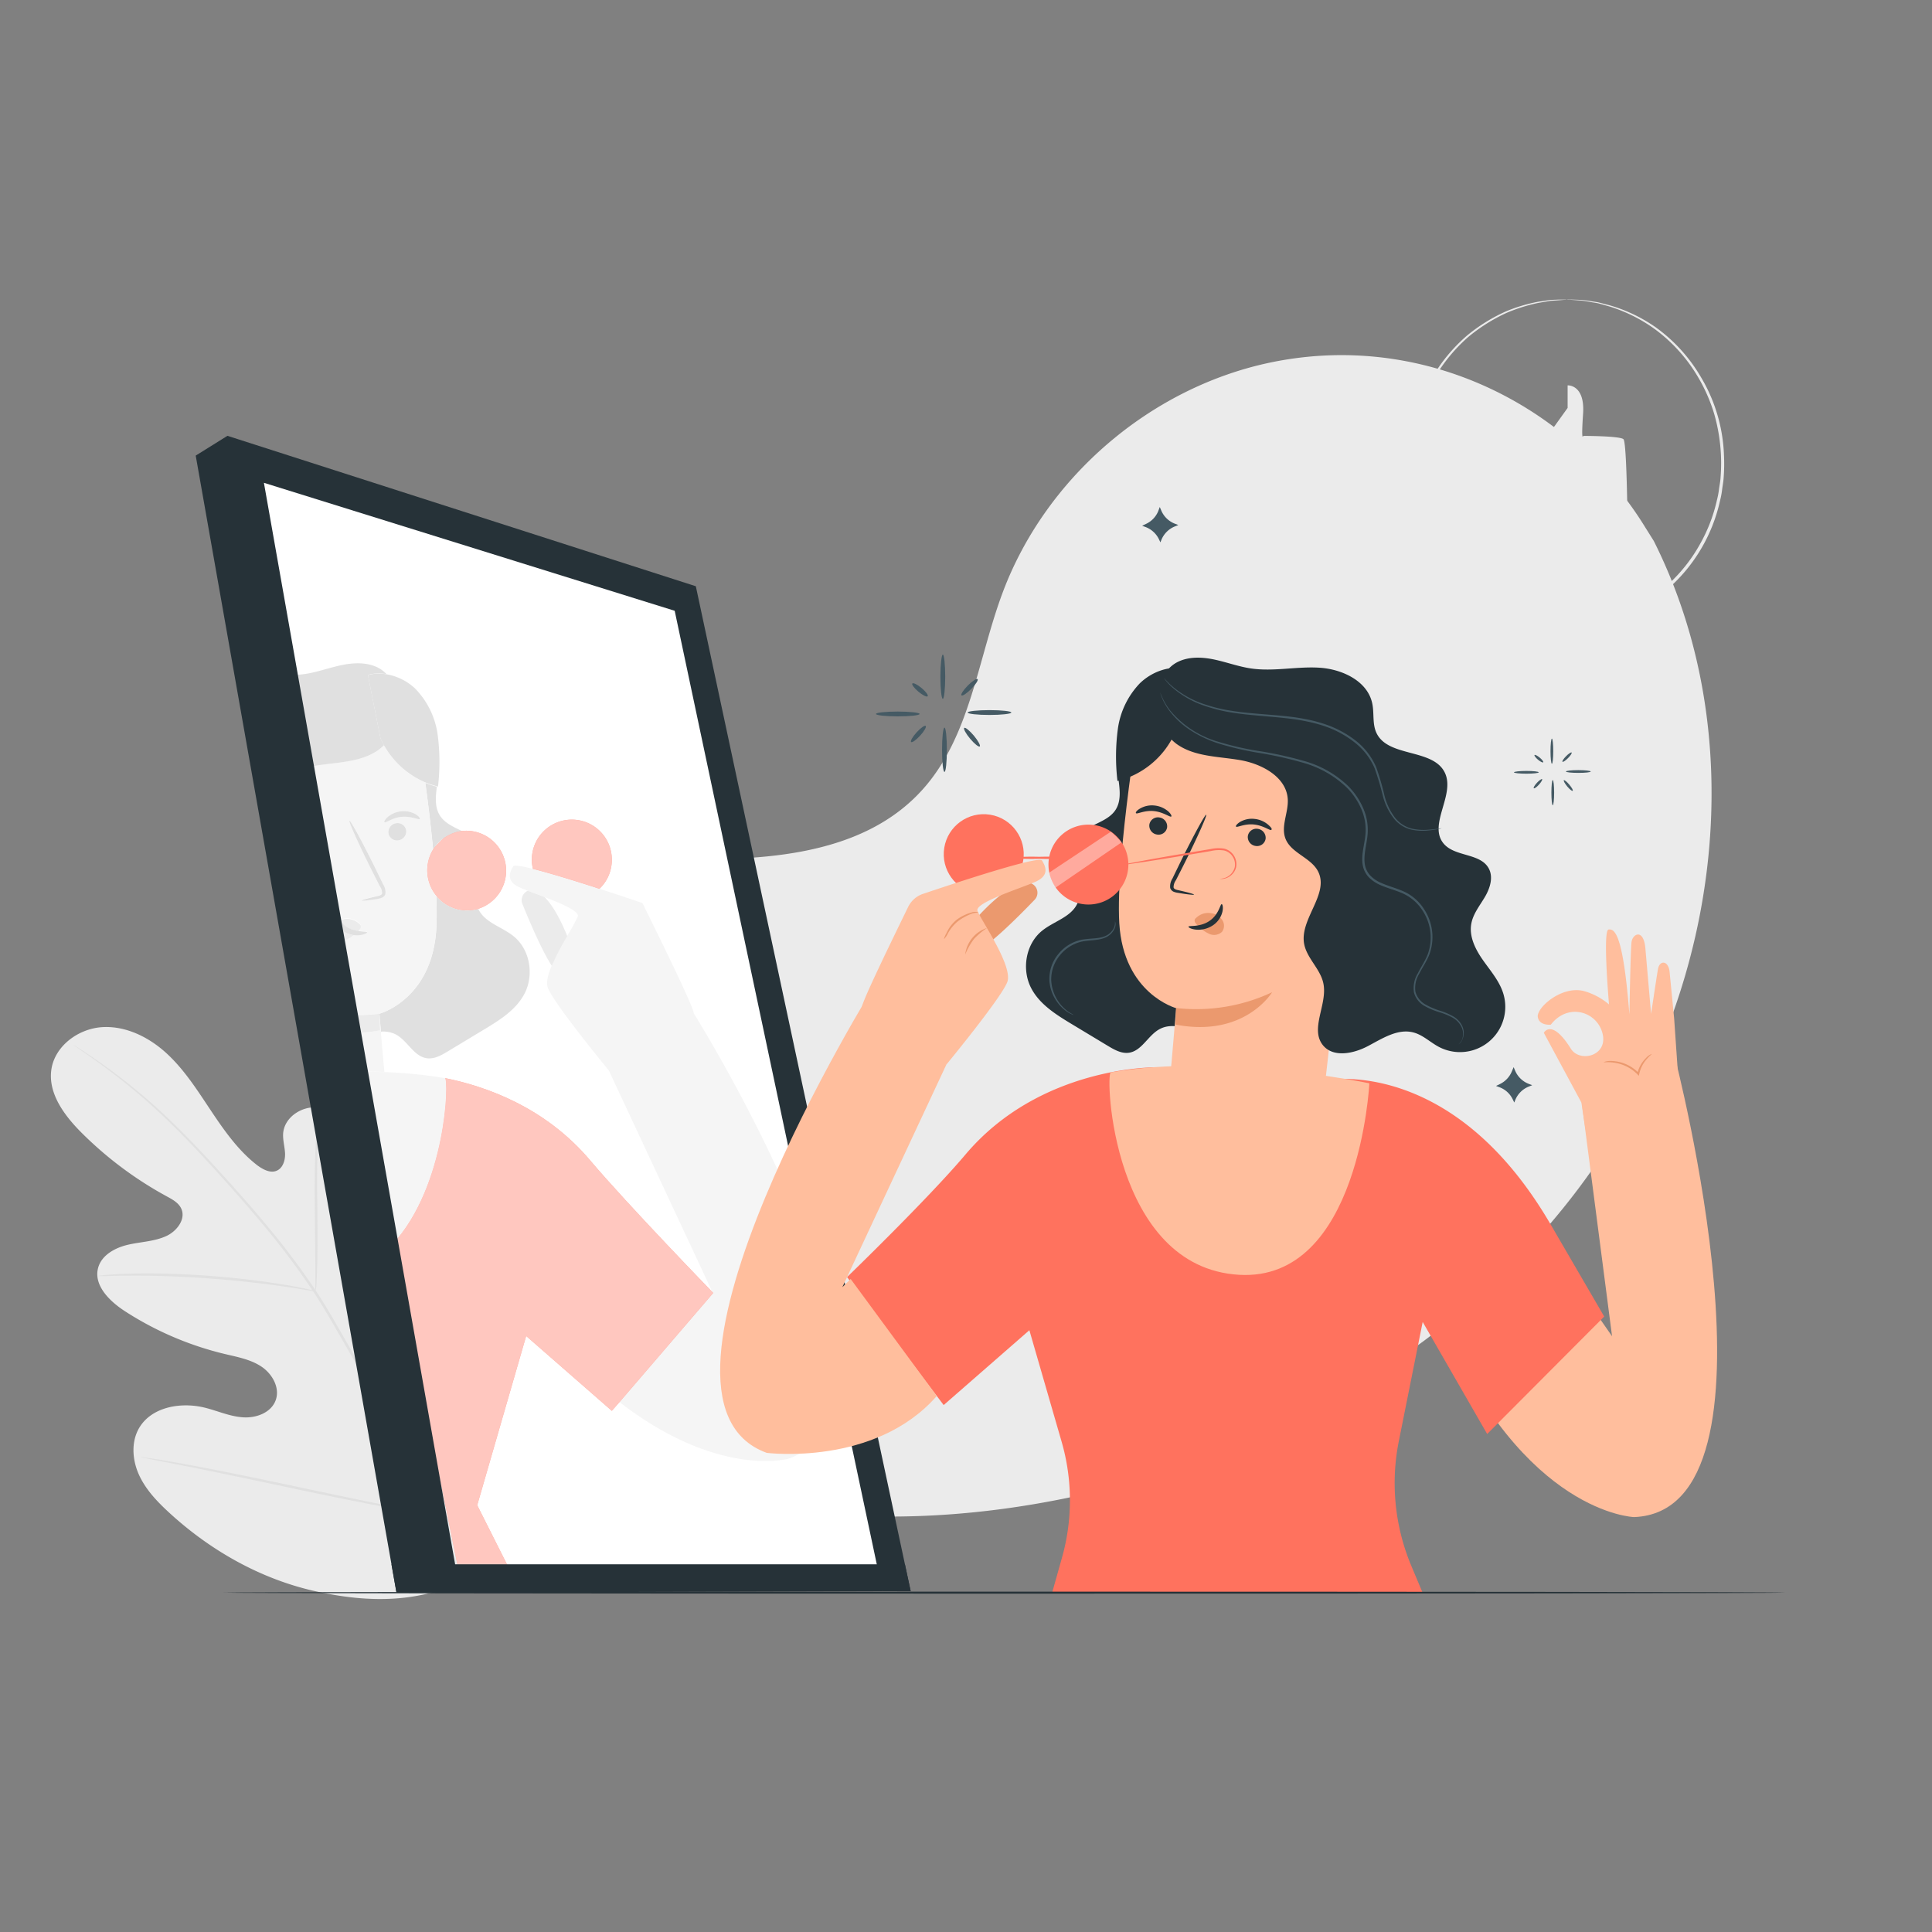 <svg xmlns="http://www.w3.org/2000/svg" viewBox="0 0 500 500"><rect x="0" y="0" width="500" height="500" fill="#808080" stroke="none"/><g id="background-complete"><path d="M122,408.34c20.51-17.86,22.34-46.9,18.57-72.39-.63-4.26-.66-8.81-3.14-12.32s-7.57-5.53-11.25-3.29c-3,1.85-4,5.7-5.48,9A25.39,25.39,0,0,1,111.58,340c-2.59,1.72-5.9,3-8.79,1.8-4-1.61-5-6.65-5.43-10.9Q96.09,319,94.83,307.15c-.46-4.25-.93-8.59-2.73-12.47s-5.17-7.29-9.39-8-9,2.24-9.42,6.5c-.16,1.77.4,3.53.48,5.3s-.54,3.82-2.18,4.51-3.52-.32-5-1.41c-4.92-3.79-8.56-9-12-14.15S47.83,277,43.28,272.76s-10.56-7.29-16.76-6.94-12.35,4.86-13.23,11,3.34,11.84,7.74,16.25a96.26,96.26,0,0,0,22.13,16.55c1.46.79,3.05,1.65,3.75,3.17,1.25,2.72-1.15,5.85-3.88,7.1-3.09,1.42-6.61,1.48-9.92,2.25s-6.78,2.65-7.7,5.92c-1.27,4.55,2.92,8.68,6.88,11.25a83.14,83.14,0,0,0,25.92,11.11c3.3.79,6.74,1.41,9.54,3.32s4.78,5.54,3.57,8.71-5,4.58-8.44,4.35-6.55-1.67-9.85-2.49c-6.16-1.53-13.75-.26-17,5.21-2.12,3.6-1.81,8.24-.11,12.05s4.64,6.93,7.71,9.76c10.72,9.9,23.85,17.36,38.1,20.5s27.11,3,40.19-3.5" style="fill:#ebebeb"></path><path d="M113.38,393.08a379.6,379.6,0,0,0-19.93-39.23c-2-3.38-3.87-6.73-5.76-10s-3.78-6.54-5.82-9.61a193.34,193.34,0,0,0-12.75-17c-4.32-5.21-8.61-10-12.66-14.44s-7.92-8.51-11.6-12.07a153.15,153.15,0,0,0-18.61-15.51c-2.33-1.66-4.18-2.88-5.45-3.7l-1.44-.92c-.33-.2-.51-.29-.51-.29l.47.35,1.41,1c1.24.85,3.07,2.11,5.38,3.79a160.5,160.5,0,0,1,18.43,15.64c3.65,3.57,7.49,7.65,11.52,12.1s8.3,9.26,12.6,14.46a193.4,193.4,0,0,1,12.68,17c2,3.06,3.89,6.29,5.79,9.58s3.81,6.64,5.76,10a387.25,387.25,0,0,1,20,39.15" style="fill:#e0e0e0"></path><path d="M81.7,334.17a10.75,10.75,0,0,0,.19-1.86c.08-1.2.15-2.94.21-5.08.11-4.3.08-10.24,0-16.8s0-12.48.23-16.76c.1-2.15.2-3.88.29-5.08a11,11,0,0,0,.06-1.87,9.28,9.28,0,0,0-.31,1.85c-.17,1.19-.34,2.92-.5,5.07-.33,4.29-.47,10.24-.42,16.8s.12,12.37.16,16.78c0,2.06,0,3.77,0,5.09A9.35,9.35,0,0,0,81.7,334.17Z" style="fill:#e0e0e0"></path><path d="M25.21,330.25a2.17,2.17,0,0,0,.58,0l1.66,0c1.43-.05,3.51-.12,6.07-.12,5.13-.05,12.22.14,20,.69s14.85,1.39,19.93,2.13c2.54.36,4.59.7,6,.94l1.63.26c.37.05.57.07.58,0a2.18,2.18,0,0,0-.55-.17l-1.62-.38c-1.4-.31-3.44-.72-6-1.14-5.07-.86-12.12-1.75-19.95-2.32s-14.94-.67-20.09-.51c-2.57.07-4.64.21-6.08.33l-1.65.17A2,2,0,0,0,25.21,330.25Z" style="fill:#e0e0e0"></path><path d="M112.65,392.13a3.14,3.14,0,0,0,.29-.72c.19-.54.42-1.23.71-2.08.62-1.82,1.44-4.46,2.41-7.75,2-6.56,4.36-15.7,6.9-25.83s4.88-19.28,6.71-25.87c.92-3.23,1.67-5.87,2.21-7.79.24-.87.44-1.57.59-2.13a3.59,3.59,0,0,0,.17-.75,3.47,3.47,0,0,0-.29.72c-.18.54-.42,1.23-.71,2.08-.61,1.82-1.43,4.46-2.4,7.74-2,6.57-4.37,15.71-6.91,25.84s-4.88,19.28-6.71,25.87c-.92,3.23-1.66,5.87-2.21,7.79-.24.87-.44,1.57-.59,2.13A3.59,3.59,0,0,0,112.65,392.13Z" style="fill:#e0e0e0"></path><path d="M36.48,377.09a3.93,3.93,0,0,0,.77.2l2.22.45,8.16,1.6c6.89,1.36,16.39,3.35,26.87,5.58s20,4.16,26.92,5.41c3.46.62,6.26,1.1,8.21,1.4l2.24.33a3.52,3.52,0,0,0,.78.07,3.66,3.66,0,0,0-.76-.2l-2.22-.45-8.16-1.6c-6.89-1.36-16.39-3.36-26.88-5.59s-20-4.16-26.91-5.4c-3.46-.63-6.27-1.11-8.21-1.4l-2.24-.33A2.93,2.93,0,0,0,36.48,377.09Z" style="fill:#e0e0e0"></path><path d="M405.42,77.48a4.23,4.23,0,0,0,.73.08l2.16.16a23.75,23.75,0,0,1,3.48.47c.68.13,1.43.19,2.19.41l2.46.69a40.32,40.32,0,0,1,11.69,5.79,41.4,41.4,0,0,1,11.49,12.8,43.11,43.11,0,0,1,4,9.2,46.33,46.33,0,0,1,1.66,16.49c-.05,1-.26,1.93-.39,2.92a21.27,21.27,0,0,1-.55,2.93,41.59,41.59,0,0,1-4.44,11.5,40.93,40.93,0,0,1-19.3,17.54A37.74,37.74,0,0,1,407,161.52a36.72,36.72,0,0,1-14.21-2.05l-1.39-.51-.19-.07-.16.09-20,10.14.59.51c2.14-6.62,4.21-13,6.19-19.21l.08-.23-.18-.18a42.75,42.75,0,0,1-10.49-17.45A43.87,43.87,0,0,1,365.75,114,42.78,42.78,0,0,1,380,87.2,44.38,44.38,0,0,1,389.84,81a43.62,43.62,0,0,1,8.29-2.61l3.11-.53,2.3-.16,1.4-.11a3,3,0,0,0,.48-.06,3.47,3.47,0,0,0-.48,0l-1.41,0-2.31.09-3.14.47a41.72,41.72,0,0,0-8.4,2.52,44,44,0,0,0-10,6.22A43,43,0,0,0,370.47,98a43.49,43.49,0,0,0-5.41,16,44.38,44.38,0,0,0,1.48,18.89,43.4,43.4,0,0,0,10.65,17.8l-.1-.42c-2,6.16-4.08,12.58-6.22,19.2l-.31,1,.9-.46,20-10.14-.35,0,1.42.52a37.55,37.55,0,0,0,14.52,2.09A38.27,38.27,0,0,0,421,159.23a42.49,42.49,0,0,0,24.14-29.64,22.15,22.15,0,0,0,.56-3c.12-1,.33-2,.38-3a45.68,45.68,0,0,0,.08-5.84,42.33,42.33,0,0,0-6-20.22,41.87,41.87,0,0,0-11.74-12.88A40.14,40.14,0,0,0,416.54,79l-2.49-.65c-.78-.22-1.53-.26-2.22-.39a23.77,23.77,0,0,0-3.51-.38l-2.17-.07A4.49,4.49,0,0,0,405.42,77.48Z" style="fill:#ebebeb"></path><path d="M396.38,114.48h2.93l6.39-8.91V99.73s4.53-.28,4,7.37.05,5.71.05,5.71,9.61,0,10.41.87c.58.61.84,10.16.94,15.33a5.61,5.61,0,0,1-4,5.65,4.06,4.06,0,0,1-1,.14c-2.4,0-14.65-2-14.65-2h-5.06Z" style="fill:#ebebeb"></path><polygon points="388 112.88 389.8 132.91 394.81 132.91 394.81 113.28 388 112.88" style="fill:#ebebeb"></polygon></g><g id="background-simple"><path d="M428,140c25.23,50.27,17.24,113.72-14.29,160.3S329.7,377,274.54,388c-39.38,7.84-81.75,6.24-117.73-11.58s-64.27-53.67-66.42-93.76c-.82-15.14,2.39-31.22,12.5-42.53,16.13-18,43.68-18.69,67.89-17.94s51.73.18,67.94-17.81c12.46-13.82,14.3-33.86,20.86-51.27,11.17-29.6,38.1-52.72,69.05-59.26a91.07,91.07,0,0,1,13-1.77c34-2.12,66.34,15.4,84.2,44.46Z" style="fill:#ebebeb"></path></g><g id="Mirror"><polygon points="119.12 408.6 228.49 408.6 174.72 154.9 62.33 118.5 119.12 408.6" style="fill:#fff"></polygon><path d="M146.78,242.21a47.13,47.13,0,0,0,2.77-5.05c.41-1.34-4.24-3.32-8.63-5C143.45,234.67,145.54,239.13,146.78,242.21Z" style="fill:none"></path><path d="M112.92,231.89c.12,3.13.13,6,0,8.45-1.09,18.35-14.72,22-14.72,22s.14,1.81.38,4.65a7.19,7.19,0,0,1,3.75.67c3.1,1.55,4.7,5.73,8.13,6.21,1.93.27,3.77-.77,5.44-1.78l9.33-5.63c4.08-2.45,8.36-5.12,10.54-9.35,2.48-4.83,1.4-11.35-2.81-14.78-3-2.46-7.43-3.5-9.13-7a.56.56,0,0,1,0-.12,10.68,10.68,0,0,1-2.27.4A10.36,10.36,0,0,1,112.92,231.89Z" style="fill:#e0e0e0"></path><path d="M112.09,219.87l.23-.35h0a10.31,10.31,0,0,1,2.68-2.71l.07,0h0a10.28,10.28,0,0,1,4.54-1.7c-2.13-1.07-4.4-2-5.69-3.94-1.45-2.18-1.2-4.9-.86-7.58a22,22,0,0,1-3-1C110.81,207.93,111.54,214,112.09,219.87Z" style="fill:#e0e0e0"></path><path d="M204.14,377.49c9.15-3.32,12.6-11.5,12.55-22.06l-6.56-30.94c-10.67-30.44-30.6-62.27-30.6-62.27.22-1.42-13.27-28.51-13.27-28.51s-5-1.72-11.12-3.7c-5.83-1.89-12.66-4-17.22-5.15-2.87-.72-4.84-1.05-5.07-.67-1,1.6-1.93,3.85,1.61,5.46.53.24,1.28.54,2.14.87l4.32,1.63c4.39,1.69,9,3.67,8.63,5a47.13,47.13,0,0,1-2.77,5.05,67.32,67.32,0,0,0-4,7.69c-1,2.34-1.47,4.45-1,5.76,1.6,4.18,15.79,21.39,15.79,21.39l26.9,57.56L160.3,362.84C186,382.71,204.14,377.49,204.14,377.49Z" style="fill:#f5f5f5"></path><path d="M158.34,222.54a10.35,10.35,0,1,0-20.42,2.32c4.56,1.14,11.39,3.26,17.22,5.15A10.29,10.29,0,0,0,158.34,222.54Z" style="fill:#FF725E"></path><path d="M140.92,232.15l-4.32-1.63a2.68,2.68,0,0,0-1.4,3.43c1.57,3.86,5,12.06,7.61,16a67.32,67.32,0,0,1,4-7.69C145.54,239.13,143.45,234.67,140.92,232.15Z" style="fill:#ebebeb"></path><path d="M123.5,389.55l12.67-43.8,22.17,19.37,2-2.28,24.24-28.23s-22.14-22.82-31.88-34.34C141,286.42,125.52,281.08,115.1,279c1.11.24.37,27.85-13.46,42.91l17.48,86.68,14,.07Z" style="fill:#FF725E"></path><path d="M123.5,389.55l12.67-43.8,22.17,19.37,2-2.28,24.24-28.23s-22.14-22.82-31.88-34.34C141,286.42,125.52,281.08,115.1,279c1.11.24.37,27.85-13.46,42.91l17.48,86.68,14,.07Z" style="fill:#fff;opacity:0.6"></path><path d="M98.57,267c-.24-2.84-.38-4.65-.38-4.65l.18,4.29a32,32,0,0,1-7.44.58l2,10.09c2.17,0,4.36,0,6.55.12C99.1,273.44,98.79,269.75,98.57,267Z" style="fill:#f5f5f5"></path><path d="M98.19,262.36s13.63-3.67,14.72-22c.14-2.44.13-5.32,0-8.45a10.31,10.31,0,0,1-.83-12c-.55-5.89-1.28-11.94-2-17.39a22.32,22.32,0,0,1-10.68-9.58A12.11,12.11,0,0,1,98.06,194c-4.65,3.33-10.82,3.19-16.46,4.17a22.58,22.58,0,0,0-4,1.09l2.82,14.39a5,5,0,0,1,1.23.54c.83.51,1.14,1,1,1.18s-.89-.12-2-.36l5.1,26a3,3,0,0,1,.41-1.45,3.43,3.43,0,0,1,.6-.72,5.42,5.42,0,0,1-.64-1.64c-.22-1.13,0-1.83.21-1.83s.52,1.33,1.54,2.73a4.83,4.83,0,0,1,1-.33,4.48,4.48,0,0,1,4.19,1.27l.12.07a.84.84,0,0,1,.09.93,2.9,2.9,0,0,1-.64.81l0,0c1.31.21,2.31.11,2.34.33s-.59.59-1.8.74a6.8,6.8,0,0,1-1.67,0,7,7,0,0,1-1.85,1.16,3,3,0,0,1-3.35-.5,2.33,2.33,0,0,1-.3-.53l4,20.43A40.11,40.11,0,0,0,98.19,262.36Zm4.93-44.89a2.23,2.23,0,0,1-2.59-1.86,2.33,2.33,0,0,1,2-2.56,2.24,2.24,0,0,1,2.6,1.86A2.34,2.34,0,0,1,103.12,217.47Zm4.5-6.71c.82.51,1.14,1,1,1.18-.26.33-2.14-.79-4.64-.54s-4.19,1.68-4.5,1.4c-.14-.12.1-.7.84-1.36a6.42,6.42,0,0,1,3.56-1.49A6.18,6.18,0,0,1,107.62,210.76ZM93.57,233c0-.14,1.49-.56,4-1.12.63-.13,1.22-.32,1.28-.76a3.23,3.23,0,0,0-.61-1.85l-2.36-4.66c-3.3-6.65-5.75-12.14-5.48-12.27s3.16,5.15,6.45,11.8l2.29,4.7a3.71,3.71,0,0,1,.57,2.46,1.57,1.57,0,0,1-1,1,4.63,4.63,0,0,1-1.07.25C95.16,233,93.59,233.16,93.57,233Z" style="fill:#f5f5f5"></path><path d="M102.53,213.05a2.33,2.33,0,0,0-2,2.56,2.23,2.23,0,0,0,2.59,1.86,2.34,2.34,0,0,0,2-2.56A2.24,2.24,0,0,0,102.53,213.05Z" style="fill:#e0e0e0"></path><path d="M100.33,211.44c-.74.66-1,1.24-.84,1.36.31.28,2-1.18,4.5-1.4s4.38.87,4.64.54c.13-.15-.19-.67-1-1.18a6.18,6.18,0,0,0-3.73-.81A6.42,6.42,0,0,0,100.33,211.44Z" style="fill:#e0e0e0"></path><path d="M82.7,215.41c.12-.15-.19-.67-1-1.18a5,5,0,0,0-1.23-.54l.27,1.36C81.81,215.29,82.54,215.61,82.7,215.41Z" style="fill:#e0e0e0"></path><path d="M98.74,232.35a1.57,1.57,0,0,0,1-1,3.71,3.71,0,0,0-.57-2.46l-2.29-4.7c-3.29-6.65-6.18-11.93-6.45-11.8s2.18,5.62,5.48,12.27l2.36,4.66a3.23,3.23,0,0,1,.61,1.85c-.06.44-.65.63-1.28.76-2.49.56-4,1-4,1.12s1.59,0,4.1-.41A4.63,4.63,0,0,0,98.74,232.35Z" style="fill:#e0e0e0"></path><path d="M98.37,266.65l-.18-4.29a40.11,40.11,0,0,1-8.17.19l.91,4.68A32,32,0,0,0,98.37,266.65Z" style="fill:#ebebeb"></path><path d="M89.67,243.15A7,7,0,0,0,91.52,242a6.72,6.72,0,0,1-2.84-1.05,6.1,6.1,0,0,1-1.85-2,3.43,3.43,0,0,0-.6.72,3,3,0,0,0-.41,1.45l.2,1a2.33,2.33,0,0,0,.3.53A3,3,0,0,0,89.67,243.15Z" style="fill:#ebebeb"></path><path d="M89.58,239.8A7.41,7.41,0,0,0,92.65,241l0,0a2.9,2.9,0,0,0,.64-.81.84.84,0,0,0-.09-.93l-.12-.07a4.48,4.48,0,0,0-4.19-1.27,4.83,4.83,0,0,0-1,.33A6.29,6.29,0,0,0,89.58,239.8Z" style="fill:#ebebeb"></path><path d="M88.68,240.94A6.72,6.72,0,0,0,91.52,242a6.8,6.8,0,0,0,1.67,0c1.21-.15,1.86-.58,1.8-.74s-1-.12-2.34-.33a7.41,7.41,0,0,1-3.07-1.16,6.29,6.29,0,0,1-1.64-1.61c-1-1.4-1.26-2.77-1.54-2.73s-.43.7-.21,1.83a5.42,5.42,0,0,0,.64,1.64A6.1,6.1,0,0,0,88.68,240.94Z" style="fill:#e0e0e0"></path><path d="M129.38,231.2a8.53,8.53,0,0,0,1.65-3.89h0a10.3,10.3,0,0,1-1.65,3.89Z" style="fill:#fff;opacity:0.4"></path><path d="M112.32,219.51h0l0,0Z" style="fill:#e0e0e0"></path><path d="M112.32,219.51h0l0,0Z" style="fill:#fff;opacity:0.4"></path><path d="M115.09,216.74l-.07,0,.08,0Z" style="fill:#e0e0e0"></path><path d="M115.09,216.74l-.07,0,.08,0Z" style="fill:#fff;opacity:0.4"></path><path d="M120.27,215l-.63.06a10.28,10.28,0,0,0-4.54,1.7l-.08,0a26,26,0,0,0-2.68,2.71l0,0-.23.35a10.35,10.35,0,0,0,9.42,15.76,10.68,10.68,0,0,0,2.27-.4A10.34,10.34,0,0,0,120.27,215Z" style="fill:#FF725E"></path><path d="M158.34,222.54a10.35,10.35,0,1,0-20.42,2.32c4.56,1.14,11.39,3.26,17.22,5.15A10.29,10.29,0,0,0,158.34,222.54Z" style="fill:#fff;opacity:0.6"></path><path d="M120.27,215l-.63.06a10.28,10.28,0,0,0-4.54,1.7l-.08,0a26,26,0,0,0-2.68,2.71l0,0-.23.35a10.35,10.35,0,0,0,9.42,15.76,10.68,10.68,0,0,0,2.27-.4A10.34,10.34,0,0,0,120.27,215Z" style="fill:#fff;opacity:0.6"></path><path d="M115.1,279H115c-3.41-.59-6.93-1-10.49-1.27-1.69-.12-3.38-.22-5.08-.29-2.19-.08-4.38-.12-6.55-.12l8.73,44.6C115.47,306.86,116.21,279.25,115.1,279Z" style="fill:#f5f5f5"></path><path d="M98.06,194a12.11,12.11,0,0,0,1.33-1.14c-.33-.61-.66-1.22-.93-1.85l-3.25-16.36a11.32,11.32,0,0,1,4.81-.19,7.87,7.87,0,0,0-2.19-1.67c-2.9-1.46-6.35-1.31-9.52-.64s-6.24,1.82-9.45,2.29a32.08,32.08,0,0,1-6,.24l4.81,24.58a22.58,22.58,0,0,1,4-1.09C87.24,197.23,93.41,197.37,98.06,194Z" style="fill:#e0e0e0"></path><path d="M95.21,174.69l3.25,16.36c.27.63.6,1.24.93,1.85a22.32,22.32,0,0,0,10.68,9.58,22,22,0,0,0,3,1l.28.09a53.64,53.64,0,0,0-.08-13.4,21.2,21.2,0,0,0-5.75-11.89A14.27,14.27,0,0,0,100,174.5,11.32,11.32,0,0,0,95.21,174.69Z" style="fill:#e0e0e0"></path><polygon points="119.01 411.77 68.3 124.95 174.61 158.07 228.38 411.77 235.68 411.77 180.08 151.72 58.86 112.79 50.65 117.91 102.61 412.18 119.01 411.77" style="fill:#263238"></polygon><polygon points="102.61 412.18 235.68 411.77 234.19 404.84 101.31 404.84 102.61 412.18" style="fill:#263238"></polygon></g><g id="Character"><path d="M400.2,321.38l17,24.44-8.18-63,24.34-9.6S464.11,391,422.91,392.62c0,0-28.51-.78-49.79-50.13Z" style="fill:#ffbe9d"></path><path d="M411.17,296.71s-.68-2.91-1.9-11.36l-9.73-18.06s2-3.87,7,4.12c2.27,3.64,9.56,1.93,8.22-3.83s-8.91-8.2-13.41-2.4c0,0-3,.36-3.37-2s6.21-8.23,12-6.68a17.35,17.35,0,0,1,6.43,3.44s-1.67-19.17-.12-19.38,3.75.92,5.4,22c0,0,.28-16.63.55-18.76s3.12-3.63,3.59,1.69c.05.6,1.47,16.9,1.47,16.9s1.62-10.84,1.8-11.7c.48-2.29,2.73-2.11,3,.91.22,2.28,1.17,12,1.17,12l2.08,30.07.18,0" style="fill:#ffbe9d"></path><path d="M427.51,272.74c0,.07-.54.45-1.28,1.29a8.53,8.53,0,0,0-2,3.92l-.1.47-.33-.34a10.51,10.51,0,0,0-1.26-1.11,10.69,10.69,0,0,0-5.18-2c-1.44-.16-2.34,0-2.35-.09a5.29,5.29,0,0,1,2.38-.28,10.09,10.09,0,0,1,5.46,2,9.93,9.93,0,0,1,1.32,1.17l-.44.12A8.18,8.18,0,0,1,426,273.8,3.9,3.9,0,0,1,427.51,272.74Z" style="fill:#eb996e"></path><path d="M368.16,412.18l-2.94-7a55.36,55.36,0,0,1-3.2-32.24l6.17-30.82,16.69,29h0l30.29-30.4h0L401.37,317c-25.8-44.4-58.83-37.38-58.83-37.38L299,276.23s-29.71-.43-49.13,22.55c-9.73,11.52-30.65,31.73-30.65,31.73l25,33.12,22.18-19.37,8.35,28.87a54.6,54.6,0,0,1,.12,29.89l-2.58,9.16Z" style="fill:#FF725E"></path><path d="M292,185a26.47,26.47,0,0,0-2.77,14.86c.36,3.33,1.28,7-.57,9.8-2.26,3.39-7.54,3.68-9.75,7.09-3.18,4.94,2.43,11.88-.13,17.16-1.69,3.5-6.12,4.54-9.13,7-4.2,3.43-5.29,9.95-2.8,14.78,2.18,4.23,6.45,6.89,10.53,9.35l9.34,5.63c1.67,1,3.51,2.05,5.43,1.78,3.44-.48,5-4.66,8.14-6.21,3.84-1.92,8.3.75,12.58,1a11.2,11.2,0,0,0,11.9-11.92" style="fill:#263238"></path><path d="M302.47,283c1-10.75,1.91-22.09,1.91-22.09s-13.62-3.67-14.71-22c-1-17.5,5.71-57,5.71-57h0c20.74-6.17,43.82,1.56,56.47,18.92h0L342.08,288c-1.13,10.13-10.74,17.22-21.57,15.92h0C309.57,302.57,301.5,293.21,302.47,283Z" style="fill:#ffbe9d"></path><path d="M297.45,213.42a2.33,2.33,0,0,0,2,2.56,2.24,2.24,0,0,0,2.6-1.86,2.33,2.33,0,0,0-2-2.56A2.24,2.24,0,0,0,297.45,213.42Z" style="fill:#263238"></path><path d="M294,210.45c.25.33,2.14-.79,4.63-.54s4.2,1.68,4.5,1.4c.15-.12-.09-.7-.83-1.36a6.46,6.46,0,0,0-3.57-1.49,6.1,6.1,0,0,0-3.72.81C294.13,209.78,293.82,210.3,294,210.45Z" style="fill:#263238"></path><path d="M322.94,216.37a2.33,2.33,0,0,0,2,2.56,2.24,2.24,0,0,0,2.6-1.86,2.34,2.34,0,0,0-2-2.56A2.23,2.23,0,0,0,322.94,216.37Z" style="fill:#263238"></path><path d="M319.88,213.92c.26.33,2.14-.8,4.64-.54s4.19,1.67,4.49,1.4-.09-.7-.83-1.36a6.38,6.38,0,0,0-3.56-1.49,6,6,0,0,0-3.73.81C320.07,213.25,319.75,213.77,319.88,213.92Z" style="fill:#263238"></path><path d="M309,231.52c0-.14-1.5-.56-4-1.13-.63-.12-1.22-.31-1.28-.76a3.15,3.15,0,0,1,.61-1.84c.75-1.48,1.53-3,2.36-4.66,3.29-6.65,5.74-12.14,5.47-12.27s-3.15,5.15-6.45,11.8c-.79,1.64-1.56,3.2-2.28,4.7a3.71,3.71,0,0,0-.58,2.46,1.61,1.61,0,0,0,1,1,4.45,4.45,0,0,0,1.06.25C307.42,231.5,309,231.66,309,231.52Z" style="fill:#263238"></path><path d="M304.38,260.87a46.18,46.18,0,0,0,24.84-4.08s-7.09,11.84-25,8.37Z" style="fill:#eb996e"></path><path d="M309.47,237.64a4.5,4.5,0,0,1,4.2-1.27,4.11,4.11,0,0,1,2.68,1.79,2.63,2.63,0,0,1-.1,3,3,3,0,0,1-3.35.5,9.48,9.48,0,0,1-3-2.22,2.89,2.89,0,0,1-.64-.8.84.84,0,0,1,.1-.93" style="fill:#eb996e"></path><path d="M316.18,234c-.4-.06-.68,2.64-3.18,4.34s-5.36,1.11-5.42,1.49c-.05.16.59.59,1.81.74a6.78,6.78,0,0,0,4.5-1.09,5.9,5.9,0,0,0,2.5-3.65C316.6,234.67,316.37,234,316.18,234Z" style="fill:#263238"></path><path d="M343.25,220A10.91,10.91,0,0,1,349,221a7.61,7.61,0,0,1,3.88,4.29,7.9,7.9,0,0,1-.52,5.78,13.29,13.29,0,0,1-3.77,4.53,9.05,9.05,0,0,1-3.74,2,4.33,4.33,0,0,1-4-1" style="fill:#ffbe9d"></path><path d="M343.16,231.85c-.23.05.5,1.3,2.31,1a3.8,3.8,0,0,0,2.37-1.69,8.68,8.68,0,0,0,1.28-3.11,5.12,5.12,0,0,0-.48-3.49,3.39,3.39,0,0,0-2.39-1.75c-1.82-.22-2.5,1-2.3,1.05s.9-.42,2.06,0,2.09,2,1.65,3.93-1.36,3.71-2.46,4.06S343.3,231.7,343.16,231.85Z" style="fill:#eb996e"></path><path d="M300.1,177.36a13.21,13.21,0,0,0,4.42,15.19c4.65,3.33,10.82,3.19,16.45,4.17s11.92,4.35,12.3,10.06c.23,3.45-1.84,7-.59,10.26,1.46,3.78,6.62,4.89,8.45,8.51,2.92,5.82-4.72,12.19-3.64,18.61.65,3.81,4.24,6.57,5,10.36,1.12,5.38-3.57,11.74-.1,16,2.67,3.26,7.91,2.17,11.64.2s7.73-4.61,11.8-3.51c2.45.65,4.34,2.57,6.58,3.74a11.72,11.72,0,0,0,16.64-13.82c-1-3.25-3.32-5.88-5.27-8.66s-3.63-6.11-3-9.45c.47-2.56,2.21-4.67,3.53-6.92s2.22-5.12.95-7.4c-2.21-4-8.86-2.9-11.72-6.47-3.92-4.9,3.06-12.48.42-18.18-3-6.45-14.74-3.93-17.74-10.38-1.1-2.35-.54-5.12-1.09-7.66-1.24-5.79-7.79-8.85-13.7-9.21s-11.87,1.06-17.72.19c-3.21-.48-6.28-1.63-9.45-2.3s-6.62-.81-9.52.65-5,4.89-4,8" style="fill:#263238"></path><path d="M304.12,189.56a22.18,22.18,0,0,1-14.92,12.56,54.12,54.12,0,0,1,.09-13.4A21.2,21.2,0,0,1,295,176.83c3.22-3.11,8-4.79,12.32-3.63" style="fill:#263238"></path><path d="M377.41,270.28a3.16,3.16,0,0,0,.91-1.08,4.19,4.19,0,0,0-.34-3.87,5.57,5.57,0,0,0-2.12-2,17.63,17.63,0,0,0-3.24-1.34,18.65,18.65,0,0,1-3.79-1.56,5.74,5.74,0,0,1-2.89-3.55,7.3,7.3,0,0,1,1-5c.78-1.58,1.83-3.09,2.52-4.81a12.66,12.66,0,0,0-1.24-11.31,11.83,11.83,0,0,0-4.62-4.27c-1.95-1-4.18-1.48-6.32-2.42a9.33,9.33,0,0,1-3-2,6.13,6.13,0,0,1-1.62-3.26c-.4-2.47.37-4.86.65-7.24a13.54,13.54,0,0,0-.92-7,17.93,17.93,0,0,0-3.82-5.72,26.59,26.59,0,0,0-11.32-6.45,98.78,98.78,0,0,0-11.7-2.6,76.57,76.57,0,0,1-10.22-2.4,29.9,29.9,0,0,1-7.79-3.78,21.39,21.39,0,0,1-4.75-4.49,15,15,0,0,1-2.08-3.57,9.37,9.37,0,0,1-.47-1.36s.18.46.57,1.32a16.1,16.1,0,0,0,2.14,3.49,25.3,25.3,0,0,0,12.5,8,77,77,0,0,0,10.17,2.33,97.25,97.25,0,0,1,11.77,2.57,26.83,26.83,0,0,1,11.54,6.54,18.62,18.62,0,0,1,3.94,5.89,14,14,0,0,1,1,7.22c-.3,2.44-1,4.81-.66,7.1a5.57,5.57,0,0,0,1.49,3,8.57,8.57,0,0,0,2.8,1.86c2.08.92,4.31,1.44,6.33,2.45a12.16,12.16,0,0,1,4.8,4.46,13.07,13.07,0,0,1,1.24,11.72c-.73,1.78-1.79,3.28-2.56,4.83a7,7,0,0,0-1,4.69,5.41,5.41,0,0,0,2.71,3.35,18.9,18.9,0,0,0,3.71,1.57,17,17,0,0,1,3.28,1.4,5.81,5.81,0,0,1,2.17,2.08,4.28,4.28,0,0,1,.25,4A2.28,2.28,0,0,1,377.41,270.28Z" style="fill:#455a64"></path><path d="M373.12,214.36s-.07,0-.22.06l-.66.14c-.59.1-1.46.26-2.59.36a13.82,13.82,0,0,1-4.13-.16,8.15,8.15,0,0,1-4.68-2.81,15.82,15.82,0,0,1-2.95-5.95,72.94,72.94,0,0,0-2.16-7.24,17,17,0,0,0-5-6.5A26,26,0,0,0,343,188c-5.8-2-11.75-2.27-17.05-2.77-2.66-.23-5.2-.49-7.55-.89a39.85,39.85,0,0,1-6.44-1.61,24.65,24.65,0,0,1-8.36-4.65,14.72,14.72,0,0,1-2.38-2.59,1,1,0,0,1,.18.16c.12.13.27.3.46.49a18.23,18.23,0,0,0,1.88,1.78,24.9,24.9,0,0,0,8.34,4.46,39.68,39.68,0,0,0,6.39,1.53c2.34.39,4.86.63,7.52.85,5.3.46,11.27.7,17.18,2.75a26.77,26.77,0,0,1,7.93,4.36,17.43,17.43,0,0,1,5.07,6.72,67.57,67.57,0,0,1,2.13,7.3,15.75,15.75,0,0,0,2.82,5.84,8,8,0,0,0,4.46,2.76,14,14,0,0,0,4.06.24c1.12-.07,2-.19,2.58-.27A6.69,6.69,0,0,1,373.12,214.36Z" style="fill:#455a64"></path><path d="M277.81,262.65s-.13,0-.36-.12a7.64,7.64,0,0,1-1-.5,10,10,0,0,1-2.87-2.74,10.55,10.55,0,0,1-2-5.54,10.09,10.09,0,0,1,2.28-6.8,10.51,10.51,0,0,1,6.13-3.76c2.21-.37,4.21-.23,5.74-.82a4.41,4.41,0,0,0,2.68-2.53,3.85,3.85,0,0,0,.14-1.39s.06.11.12.36a2.66,2.66,0,0,1-.06,1.09,4.58,4.58,0,0,1-2.75,2.82c-1.61.67-3.67.55-5.78.94a10.2,10.2,0,0,0-5.81,3.61,9.77,9.77,0,0,0-2.21,6.45,10.66,10.66,0,0,0,4.47,8.14C277.36,262.39,277.83,262.6,277.81,262.65Z" style="fill:#455a64"></path><path d="M287.48,277.52c-1.5.26.32,50.5,33.22,52.4,31.15,1.79,33.69-49.56,33.69-49.56S316.71,272.44,287.48,277.52Z" style="fill:#ffbe9d"></path><circle cx="254.58" cy="221.05" r="10.35" transform="translate(-4.28 437.07) rotate(-80.81)" style="fill:#FF725E"></circle><path d="M276.84,222a61.36,61.36,0,0,1-7.92.26A61.23,61.23,0,0,1,261,222a61.23,61.23,0,0,1,7.92-.26A61.36,61.36,0,0,1,276.84,222Z" style="fill:#FF725E"></path><path d="M292,224.43a10.34,10.34,0,1,1-9.7-11A10.35,10.35,0,0,1,292,224.43Z" style="fill:#FF725E"></path><path d="M315.69,227.45a6.16,6.16,0,0,0,1.42-.29,3.92,3.92,0,0,0,2.45-2.78,3.67,3.67,0,0,0-.46-2.54,3.6,3.6,0,0,0-2.34-1.74,9,9,0,0,0-3.4.15l-3.73.63c-5.11.86-9.75,1.6-13.11,2.12l-4,.58a8.77,8.77,0,0,1-1.47.15,7.14,7.14,0,0,1,1.44-.35l3.95-.74c3.34-.61,8-1.42,13.08-2.27l3.74-.63a9.46,9.46,0,0,1,3.59-.11,4.15,4.15,0,0,1,3.05,4.82,3.92,3.92,0,0,1-1.21,2,4,4,0,0,1-1.54.87,3.13,3.13,0,0,1-1.1.16C315.82,227.5,315.69,227.47,315.69,227.45Z" style="fill:#FF725E"></path><path d="M287.48,215.25l-15.93,10.57a8.58,8.58,0,0,0,1.64,3.89L290.25,218A24.29,24.29,0,0,0,287.48,215.25Z" style="fill:#fff;opacity:0.4"></path><path d="M220.15,331,218,333.12l26.9-57.57-18.2-21.19S159.68,361.93,198.43,376c0,0,28,3.56,44-14.71Z" style="fill:#ffbe9d"></path><path d="M266.14,228.44a2.62,2.62,0,0,1,1.6,4.44c-3.85,4-13.71,14-15.8,13.2-2.62-1-.36-7.16-.36-7.16s8.82-10.77,14.48-10.49Z" style="fill:#eb996e"></path><path d="M223.05,260.73c-.18-1.16,8.74-19.35,12-26.06a6.61,6.61,0,0,1,3.83-3.34c7.72-2.6,30-10,30.79-8.63,1,1.6,1.93,3.85-1.6,5.46s-15.74,5.38-15.1,7.51,9.32,14.33,7.71,18.5-15.79,21.38-15.79,21.38Z" style="fill:#ffbe9d"></path><path d="M253.21,236.13c0,.09-.68,0-1.69.32a14.33,14.33,0,0,0-3.65,2,10.54,10.54,0,0,0-2.59,3.18,5.41,5.41,0,0,1-1,1.44,6.56,6.56,0,0,1,.69-1.62,9.24,9.24,0,0,1,2.61-3.42,11.54,11.54,0,0,1,3.87-1.88A2.68,2.68,0,0,1,253.21,236.13Z" style="fill:#eb996e"></path><path d="M255.55,240.09a18.6,18.6,0,0,0-3.5,2.94,18.29,18.29,0,0,0-2.26,4,8.27,8.27,0,0,1,5.76-6.91Z" style="fill:#eb996e"></path></g><g id="Floor"><path d="M461.84,412.18c0,.14-90.43.26-202,.26s-202-.12-202-.26,90.41-.26,202-.26S461.84,412,461.84,412.18Z" style="fill:#263238"></path></g><g id="Stars"><path d="M238,184.77c0,.35-2.53.63-5.65.63s-5.65-.28-5.65-.63,2.53-.62,5.65-.62S238,184.43,238,184.77Z" style="fill:#455a64"></path><path d="M244,169.4c.34,0,.62,2.57.62,5.73s-.28,5.74-.62,5.74-.63-2.57-.63-5.74S243.69,169.4,244,169.4Z" style="fill:#455a64"></path><path d="M250.43,184.4c0-.34,2.53-.62,5.65-.62s5.65.28,5.65.62-2.53.63-5.65.63S250.43,184.75,250.43,184.4Z" style="fill:#455a64"></path><path d="M244.43,199.77c-.35,0-.63-2.57-.63-5.73s.28-5.73.63-5.73.62,2.56.62,5.73S244.77,199.77,244.43,199.77Z" style="fill:#455a64"></path><path d="M253.56,193.18c-.26.22-1.38-.68-2.49-2s-1.79-2.58-1.53-2.8,1.38.68,2.49,2S253.83,193,253.56,193.18Z" style="fill:#455a64"></path><path d="M253,175.75c.25.24-.49,1.38-1.64,2.54s-2.28,1.91-2.53,1.67.49-1.38,1.64-2.55S252.79,175.51,253,175.75Z" style="fill:#455a64"></path><path d="M240.08,180.19c-.22.27-1.29-.26-2.38-1.17s-1.81-1.87-1.59-2.13,1.29.25,2.39,1.17S240.3,179.92,240.08,180.19Z" style="fill:#455a64"></path><path d="M239.57,187.87c.26.23-.38,1.35-1.43,2.5s-2.1,1.89-2.35,1.66.38-1.35,1.43-2.5S239.32,187.64,239.57,187.87Z" style="fill:#455a64"></path><path d="M398.22,199.88c0,.19-1.43.35-3.2.35s-3.21-.16-3.21-.35,1.43-.36,3.21-.36S398.22,199.68,398.22,199.88Z" style="fill:#455a64"></path><path d="M401.63,191.15c.2,0,.35,1.46.35,3.26s-.15,3.25-.35,3.25-.36-1.46-.36-3.25S401.43,191.15,401.63,191.15Z" style="fill:#455a64"></path><path d="M405.26,199.67c0-.2,1.43-.36,3.2-.36s3.21.16,3.21.36-1.43.35-3.21.35S405.26,199.86,405.26,199.67Z" style="fill:#455a64"></path><path d="M401.85,208.39c-.2,0-.35-1.45-.35-3.25s.15-3.26.35-3.26.36,1.46.36,3.26S402.05,208.39,401.85,208.39Z" style="fill:#455a64"></path><path d="M407,204.65c-.16.13-.79-.38-1.42-1.14s-1-1.47-.86-1.59.78.38,1.41,1.14S407.19,204.52,407,204.65Z" style="fill:#455a64"></path><path d="M406.74,194.75c.13.14-.28.79-.94,1.45s-1.29,1.08-1.43.94.28-.78.93-1.44S406.6,194.62,406.74,194.75Z" style="fill:#455a64"></path><path d="M399.38,197.28c-.12.15-.73-.15-1.35-.67s-1-1.06-.9-1.21.73.15,1.35.67S399.51,197.13,399.38,197.28Z" style="fill:#455a64"></path><path d="M399.09,201.64c.15.13-.21.76-.81,1.42s-1.19,1.07-1.34.94.22-.77.82-1.42S399,201.51,399.09,201.64Z" style="fill:#455a64"></path><path d="M391.73,276.18l.37.88a6.28,6.28,0,0,0,3.43,3.4l1,.39-.92.37a6.28,6.28,0,0,0-3.46,3.46l-.26.65-.39-.81a6.2,6.2,0,0,0-3.5-3.17l-.83-.31,1.09-.53a6.28,6.28,0,0,0,3-3.23Z" style="fill:#455a64"></path><path d="M300.15,131.21l.37.88a6.28,6.28,0,0,0,3.43,3.4l1,.39-.92.37a6.31,6.31,0,0,0-3.46,3.46l-.26.65-.38-.81a6.3,6.3,0,0,0-3.5-3.17l-.84-.31,1.09-.53a6.26,6.26,0,0,0,3.06-3.23Z" style="fill:#455a64"></path></g></svg>
